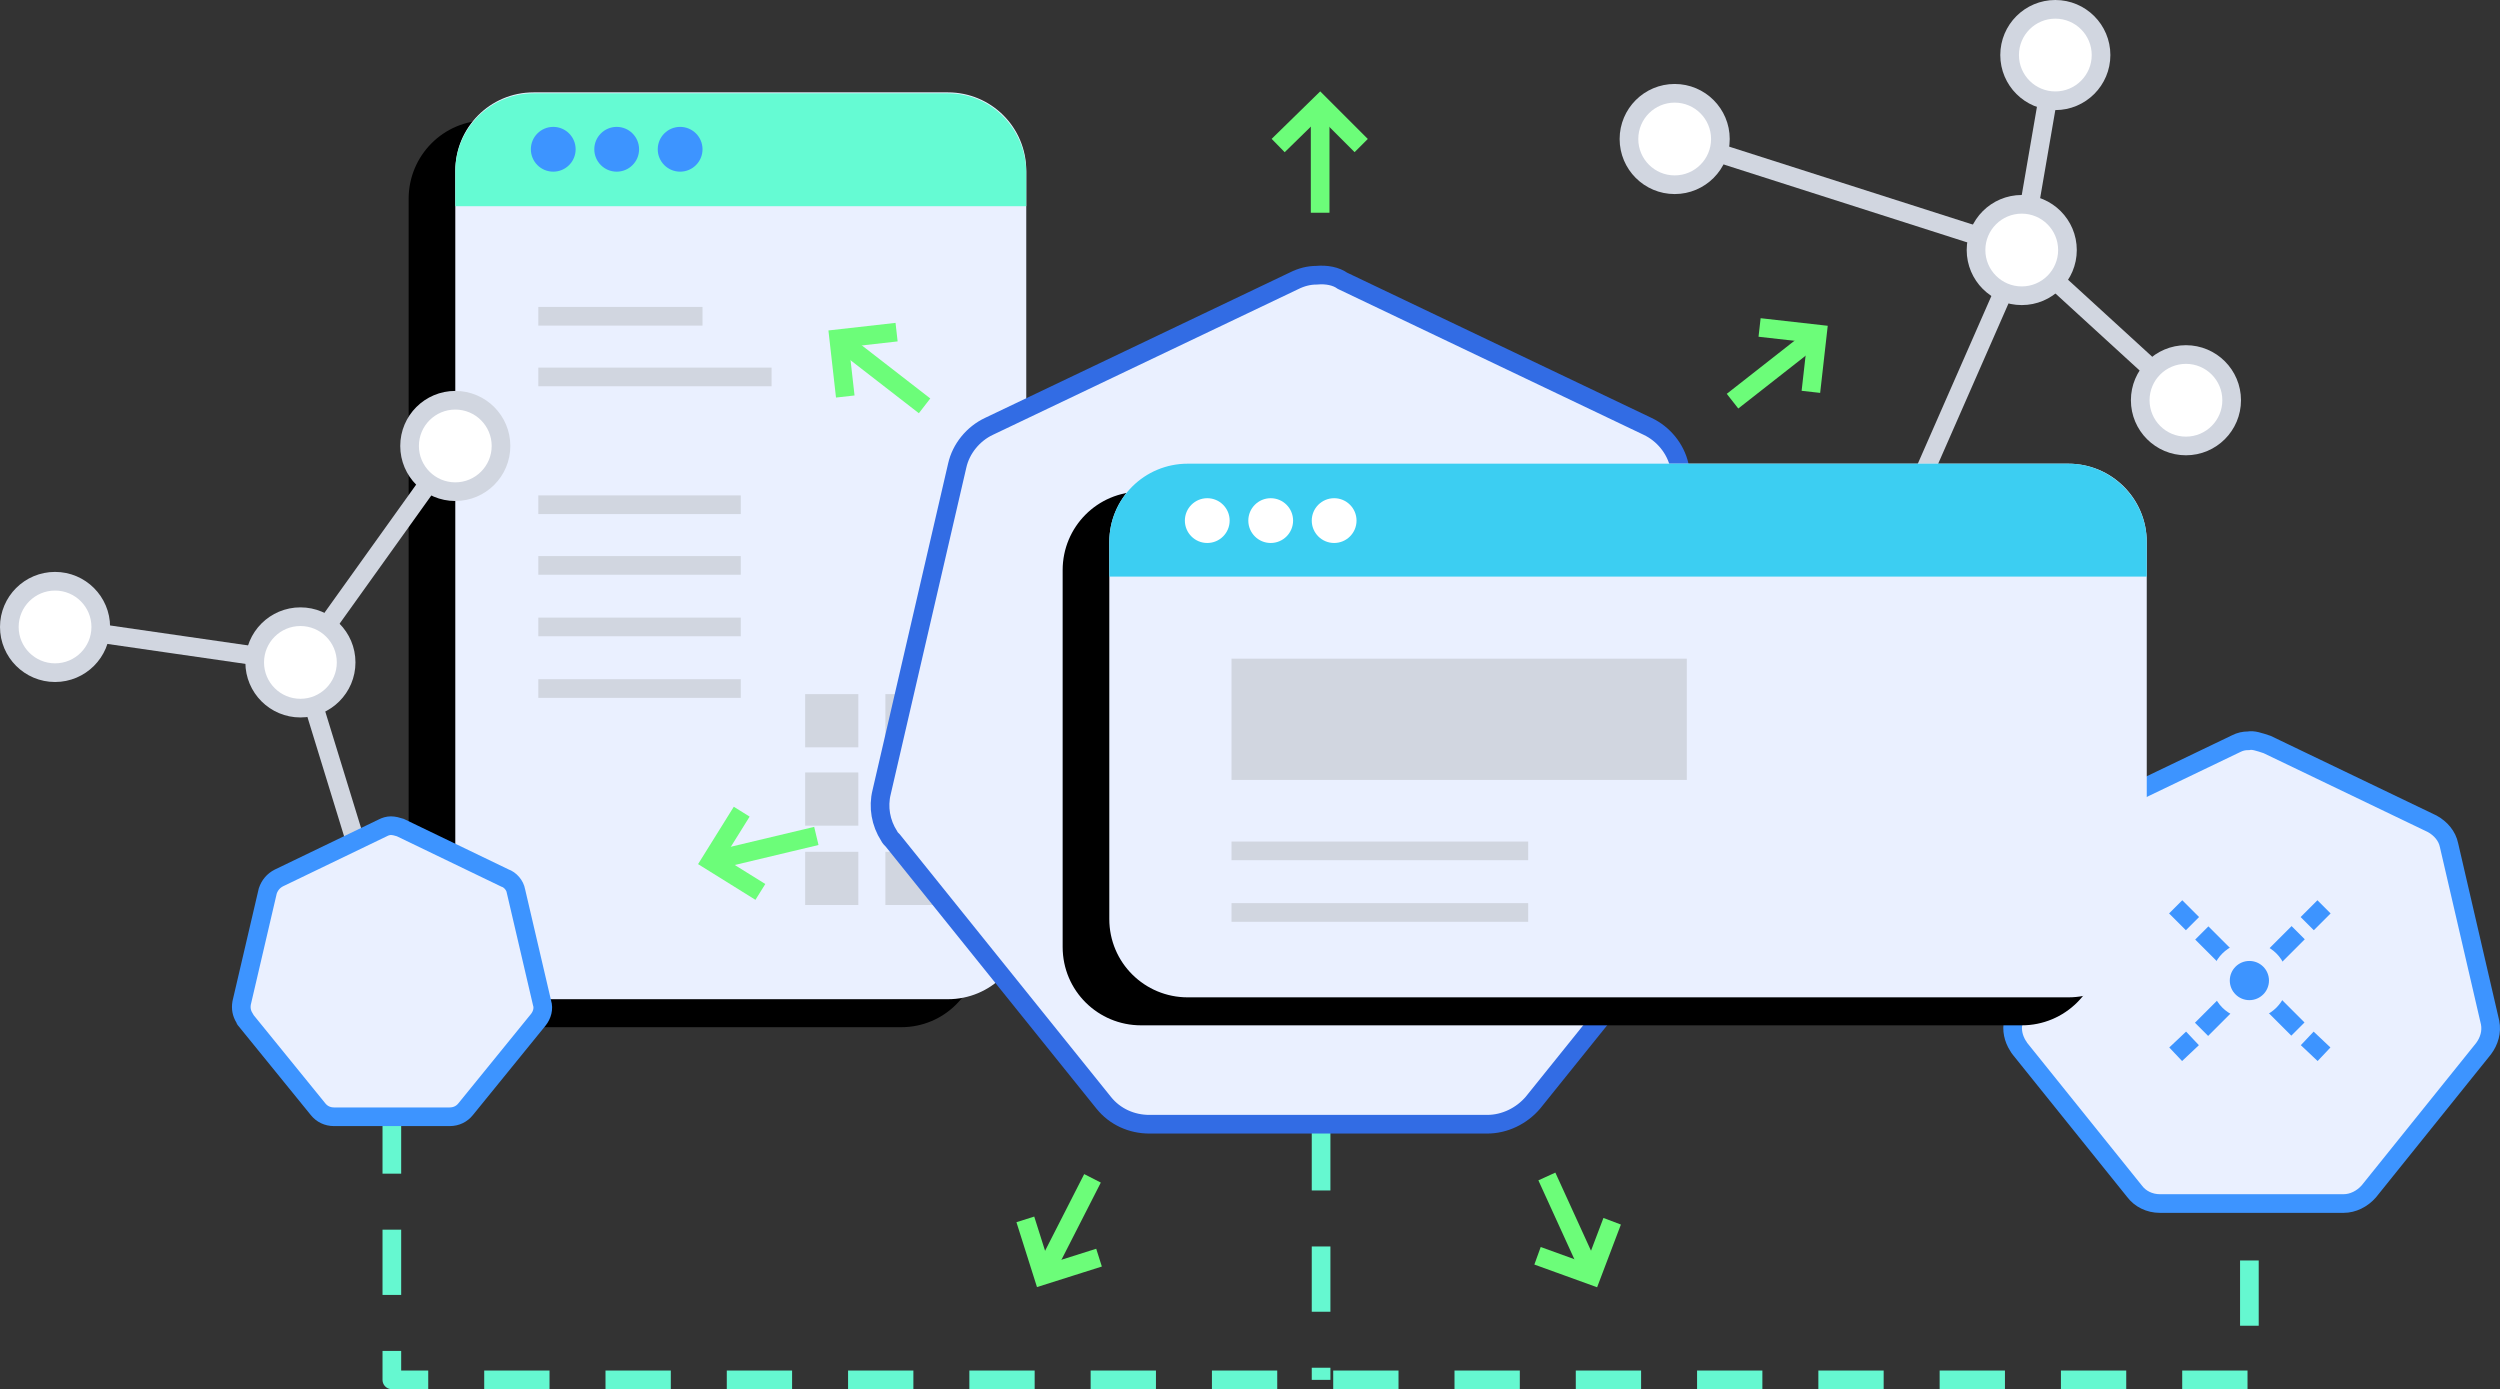 <?xml version="1.0" encoding="utf-8"?>
<svg x="134.7pt" y="76.6pt" width="267.962pt" height="148.9pt" viewBox="134.7 76.6 267.962 148.9" xmlns="http://www.w3.org/2000/svg" xmlns:xlink="http://www.w3.org/1999/xlink">
  <rect x="134.7" y="76.6" width="267.962" height="148.9" fill="#333333" stroke="none"/>
  <g id="1">
    <title>Group</title>
    <g id="2">
      <title>Group</title>
      <defs>
        <title>Shape 273</title>
        <g id="3">
          <defs>
            <path id="4" d="M166.9,147.6 C166.9,147.6,173.6,169.4,173.6,169.4"/>
          </defs>
          <use xlink:href="#4" style="fill:none;opacity:1;stroke:#d1d6e0;stroke-linecap:butt;stroke-linejoin:miter;stroke-miterlimit:10;stroke-opacity:1;stroke-width:2;"/>
        </g>
      </defs>
      <use xlink:href="#3"/>
      <g id="5">
        <title>Group</title>
        <defs>
          <title>Shape 274</title>
          <g id="6">
            <defs>
              <path id="7" d="M338.5,132.8 C338.5,132.8,351.4,103.4,351.4,103.4 C351.4,103.4,369,119.5,369,119.5"/>
            </defs>
            <use xlink:href="#7" style="fill:none;opacity:1;stroke:#d1d6e0;stroke-linecap:butt;stroke-linejoin:miter;stroke-miterlimit:10;stroke-opacity:1;stroke-width:2;"/>
          </g>
        </defs>
        <use xlink:href="#6"/>
        <defs>
          <title>Shape 275</title>
          <g id="8">
            <defs>
              <path id="9" d="M355,82.5 C355,82.5,351.4,103.4,351.4,103.4 C351.4,103.4,314.2,91.5,314.2,91.5"/>
            </defs>
            <use xlink:href="#9" style="fill:none;opacity:1;stroke:#d1d6e0;stroke-linecap:butt;stroke-linejoin:miter;stroke-miterlimit:10;stroke-opacity:1;stroke-width:2;"/>
          </g>
        </defs>
        <use xlink:href="#8"/>
        <defs>
          <title>Shape 276</title>
          <g id="10">
            <defs>
              <path id="11" d="M356.3,103.4 C356.3,106.106,354.106,108.3,351.4,108.3 C348.694,108.3,346.5,106.106,346.5,103.4 C346.5,100.694,348.694,98.5,351.4,98.5 C354.106,98.5,356.3,100.694,356.3,103.4"/>
            </defs>
            <use xlink:href="#11" style="fill:#ffffff;fill-opacity:1;fill-rule:evenodd;opacity:1;stroke:none;"/>
            <use xlink:href="#11" style="fill:none;opacity:1;stroke:#d1d6e0;stroke-linecap:butt;stroke-linejoin:miter;stroke-miterlimit:10;stroke-opacity:1;stroke-width:2;"/>
          </g>
        </defs>
        <use xlink:href="#10"/>
        <defs>
          <title>Shape 277</title>
          <g id="12">
            <defs>
              <path id="13" d="M359.9,82.5 C359.9,85.206,357.706,87.4,355,87.4 C352.294,87.4,350.1,85.206,350.1,82.5 C350.1,79.794,352.294,77.6,355,77.6 C357.706,77.6,359.9,79.794,359.9,82.5"/>
            </defs>
            <use xlink:href="#13" style="fill:#ffffff;fill-opacity:1;fill-rule:evenodd;opacity:1;stroke:none;"/>
            <use xlink:href="#13" style="fill:none;opacity:1;stroke:#d1d6e0;stroke-linecap:butt;stroke-linejoin:miter;stroke-miterlimit:10;stroke-opacity:1;stroke-width:2;"/>
          </g>
        </defs>
        <use xlink:href="#12"/>
        <defs>
          <title>Shape 278</title>
          <g id="14">
            <defs>
              <path id="15" d="M319.1,91.5 C319.1,94.206,316.906,96.4,314.2,96.4 C311.494,96.4,309.3,94.206,309.3,91.5 C309.3,88.794,311.494,86.6,314.2,86.6 C316.906,86.6,319.1,88.794,319.1,91.5"/>
            </defs>
            <use xlink:href="#15" style="fill:#ffffff;fill-opacity:1;fill-rule:evenodd;opacity:1;stroke:none;"/>
            <use xlink:href="#15" style="fill:none;opacity:1;stroke:#d1d6e0;stroke-linecap:butt;stroke-linejoin:miter;stroke-miterlimit:10;stroke-opacity:1;stroke-width:2;"/>
          </g>
        </defs>
        <use xlink:href="#14"/>
        <defs>
          <title>Shape 279</title>
          <g id="16">
            <defs>
              <path id="17" d="M343.4,132.8 C343.4,135.506,341.206,137.7,338.5,137.7 C335.794,137.7,333.6,135.506,333.6,132.8 C333.6,130.094,335.794,127.9,338.5,127.9 C341.206,127.9,343.4,130.094,343.4,132.8"/>
            </defs>
            <use xlink:href="#17" style="fill:#ffffff;fill-opacity:1;fill-rule:evenodd;opacity:1;stroke:none;"/>
            <use xlink:href="#17" style="fill:none;opacity:1;stroke:#d1d6e0;stroke-linecap:butt;stroke-linejoin:miter;stroke-miterlimit:10;stroke-opacity:1;stroke-width:2;"/>
          </g>
        </defs>
        <use xlink:href="#16"/>
        <defs>
          <title>Shape 280</title>
          <g id="18">
            <defs>
              <path id="19" d="M373.9,119.5 C373.9,122.206,371.706,124.4,369,124.4 C366.294,124.4,364.1,122.206,364.1,119.5 C364.1,116.794,366.294,114.6,369,114.6 C371.706,114.6,373.9,116.794,373.9,119.5"/>
            </defs>
            <use xlink:href="#19" style="fill:#ffffff;fill-opacity:1;fill-rule:evenodd;opacity:1;stroke:none;"/>
            <use xlink:href="#19" style="fill:none;opacity:1;stroke:#d1d6e0;stroke-linecap:butt;stroke-linejoin:miter;stroke-miterlimit:10;stroke-opacity:1;stroke-width:2;"/>
          </g>
        </defs>
        <use xlink:href="#18"/>
      </g>
      <defs>
        <title>Shape 281</title>
        <g id="20">
          <defs>
            <path id="21" d="M176.7,195.4 C176.7,195.4,176.7,224.5,176.7,224.5 C176.7,224.5,375.8,224.5,375.8,224.5 C375.8,224.5,375.8,205.5,375.8,205.5"/>
          </defs>
          <use xlink:href="#21" style="fill:none;opacity:1;stroke:#65f8d0;stroke-dasharray:7, 6;stroke-dashoffset:0;stroke-linecap:butt;stroke-linejoin:round;stroke-miterlimit:10;stroke-opacity:1;stroke-width:2;"/>
        </g>
      </defs>
      <use xlink:href="#20"/>
      <defs>
        <title>Shape 282</title>
        <g id="22">
          <defs>
            <path id="23" d="M375.7,156 C375.2,156,374.8,156.1,374.4,156.3 C368.5,159.133,362.6,161.967,356.7,164.8 C355.8,165.2,355.1,166.1,354.9,167.1 C353.433,173.433,351.967,179.767,350.5,186.1 C350.3,187,350.5,187.9,351,188.7 C351.1,188.8,351.1,188.9,351.2,189 C355.3,194.1,359.4,199.2,363.5,204.3 C364.1,205.1,365.1,205.6,366.2,205.6 C372.767,205.6,379.333,205.6,385.9,205.6 C386.9,205.6,387.9,205.1,388.6,204.3 C392.7,199.2,396.8,194.1,400.9,189 C401.5,188.2,401.8,187.2,401.6,186.2 C400.133,179.867,398.667,173.533,397.2,167.2 C397,166.2,396.3,165.4,395.4,164.9 C389.5,162.067,383.6,159.233,377.7,156.4 C376.8,156.1,376.2,155.9,375.7,156 z"/>
          </defs>
          <use xlink:href="#23" style="fill:#eaf0ff;fill-opacity:1;fill-rule:evenodd;opacity:1;stroke:none;"/>
          <use xlink:href="#23" style="fill:none;opacity:1;stroke:#3d94ff;stroke-linecap:butt;stroke-linejoin:miter;stroke-miterlimit:10;stroke-opacity:1;stroke-width:2;"/>
        </g>
      </defs>
      <use xlink:href="#22"/>
      <g id="24">
        <title>Group</title>
        <g id="25">
          <title>Group</title>
          <g id="26">
            <title>Group</title>
            <g id="27">
              <title>Group</title>
              <defs>
                <title>Shape 283</title>
                <g id="28">
                  <defs>
                    <path id="29" d="M231.3,186.7 C216.5,186.7,201.7,186.7,186.9,186.7 C182.3,186.7,178.5,183,178.5,178.3 C178.5,178.3,178.5,97.9,178.5,97.9 C178.5,93.3,182.2,89.5,186.9,89.5 C201.7,89.5,216.5,89.5,231.3,89.5 C235.9,89.5,239.7,93.2,239.7,97.9 C239.7,124.7,239.7,151.5,239.7,178.3 C239.6,183,235.9,186.7,231.3,186.7 z"/>
                  </defs>
                  <use xlink:href="#29" style="fill:#000000;fill-opacity:1;fill-rule:evenodd;opacity:1;stroke:none;"/>
                </g>
              </defs>
              <use xlink:href="#28"/>
            </g>
            <g id="30">
              <title>Group</title>
              <defs>
                <title>Shape 284</title>
                <g id="31">
                  <defs>
                    <path id="32" d="M236.3,183.7 C221.5,183.7,206.7,183.7,191.9,183.7 C187.3,183.7,183.5,180,183.5,175.3 C183.5,175.3,183.5,94.9,183.5,94.9 C183.5,90.3,187.2,86.5,191.9,86.5 C206.7,86.5,221.5,86.5,236.3,86.5 C240.9,86.5,244.7,90.2,244.7,94.9 C244.7,121.7,244.7,148.5,244.7,175.3 C244.6,180,240.9,183.7,236.3,183.7 z"/>
                  </defs>
                  <use xlink:href="#32" style="fill:#eaf0ff;fill-opacity:1;fill-rule:evenodd;opacity:1;stroke:none;"/>
                </g>
              </defs>
              <use xlink:href="#31"/>
            </g>
            <defs>
              <title>Shape 285</title>
              <g id="33">
                <defs>
                  <path id="34" d="M236.3,86.6 C221.5,86.6,206.7,86.6,191.9,86.6 C187.3,86.6,183.5,90.3,183.5,95 C183.5,96.233,183.5,97.467,183.5,98.7 C203.9,98.7,224.3,98.7,244.7,98.7 C244.7,97.467,244.7,96.233,244.7,95 C244.6,90.3,240.9,86.6,236.3,86.6 z"/>
                </defs>
                <use xlink:href="#34" style="fill:#65fbd3;fill-opacity:1;fill-rule:evenodd;opacity:1;stroke:none;"/>
              </g>
            </defs>
            <use xlink:href="#33"/>
            <g id="35">
              <title>Group</title>
              <defs>
                <title>Shape 286</title>
                <g id="36">
                  <defs>
                    <path id="37" d="M196.4,92.6 C196.4,93.925,195.325,95,194,95 C192.675,95,191.6,93.925,191.6,92.6 C191.6,91.275,192.675,90.2,194,90.2 C195.325,90.2,196.4,91.275,196.4,92.6"/>
                  </defs>
                  <use xlink:href="#37" style="fill:#3d94ff;fill-opacity:1;fill-rule:evenodd;opacity:1;stroke:none;"/>
                </g>
              </defs>
              <use xlink:href="#36"/>
            </g>
            <g id="38">
              <title>Group</title>
              <defs>
                <title>Shape 287</title>
                <g id="39">
                  <defs>
                    <path id="40" d="M203.2,92.6 C203.2,93.925,202.125,95,200.8,95 C199.475,95,198.4,93.925,198.4,92.6 C198.4,91.275,199.475,90.2,200.8,90.2 C202.125,90.2,203.2,91.275,203.2,92.6"/>
                  </defs>
                  <use xlink:href="#40" style="fill:#3d94ff;fill-opacity:1;fill-rule:evenodd;opacity:1;stroke:none;"/>
                </g>
              </defs>
              <use xlink:href="#39"/>
            </g>
            <g id="41">
              <title>Group</title>
              <defs>
                <title>Shape 288</title>
                <g id="42">
                  <defs>
                    <path id="43" d="M210,92.6 C210,93.925,208.925,95,207.6,95 C206.275,95,205.2,93.925,205.2,92.6 C205.2,91.275,206.275,90.2,207.6,90.2 C208.925,90.2,210,91.275,210,92.6"/>
                  </defs>
                  <use xlink:href="#43" style="fill:#3d94ff;fill-opacity:1;fill-rule:evenodd;opacity:1;stroke:none;"/>
                </g>
              </defs>
              <use xlink:href="#42"/>
            </g>
          </g>
        </g>
        <g id="44">
          <title>Group</title>
          <defs>
            <title>Shape 289</title>
            <g id="45">
              <defs>
                <path id="46" d="M192.4,110.5 C192.4,110.5,210,110.5,210,110.5"/>
              </defs>
              <use xlink:href="#46" style="fill:none;opacity:1;stroke:#d1d6e0;stroke-linecap:butt;stroke-linejoin:miter;stroke-miterlimit:10;stroke-opacity:1;stroke-width:2;"/>
            </g>
          </defs>
          <use xlink:href="#45"/>
          <defs>
            <title>Shape 290</title>
            <g id="47">
              <defs>
                <path id="48" d="M192.4,117 C192.4,117,217.4,117,217.4,117"/>
              </defs>
              <use xlink:href="#48" style="fill:none;opacity:1;stroke:#d1d6e0;stroke-linecap:butt;stroke-linejoin:miter;stroke-miterlimit:10;stroke-opacity:1;stroke-width:2;"/>
            </g>
          </defs>
          <use xlink:href="#47"/>
          <defs>
            <title>Shape 291</title>
            <g id="49">
              <defs>
                <path id="50" d="M192.4,130.7 C192.4,130.7,214.1,130.7,214.1,130.7"/>
              </defs>
              <use xlink:href="#50" style="fill:none;opacity:1;stroke:#d1d6e0;stroke-linecap:butt;stroke-linejoin:miter;stroke-miterlimit:10;stroke-opacity:1;stroke-width:2;"/>
            </g>
          </defs>
          <use xlink:href="#49"/>
          <defs>
            <title>Shape 292</title>
            <g id="51">
              <defs>
                <path id="52" d="M192.4,137.2 C192.4,137.2,214.1,137.2,214.1,137.2"/>
              </defs>
              <use xlink:href="#52" style="fill:none;opacity:1;stroke:#d1d6e0;stroke-linecap:butt;stroke-linejoin:miter;stroke-miterlimit:10;stroke-opacity:1;stroke-width:2;"/>
            </g>
          </defs>
          <use xlink:href="#51"/>
          <defs>
            <title>Shape 293</title>
            <g id="53">
              <defs>
                <path id="54" d="M192.4,143.8 C192.4,143.8,214.1,143.8,214.1,143.8"/>
              </defs>
              <use xlink:href="#54" style="fill:none;opacity:1;stroke:#d1d6e0;stroke-linecap:butt;stroke-linejoin:miter;stroke-miterlimit:10;stroke-opacity:1;stroke-width:2;"/>
            </g>
          </defs>
          <use xlink:href="#53"/>
          <defs>
            <title>Shape 294</title>
            <g id="55">
              <defs>
                <path id="56" d="M192.4,150.4 C192.4,150.4,214.1,150.4,214.1,150.4"/>
              </defs>
              <use xlink:href="#56" style="fill:none;opacity:1;stroke:#d1d6e0;stroke-linecap:butt;stroke-linejoin:miter;stroke-miterlimit:10;stroke-opacity:1;stroke-width:2;"/>
            </g>
          </defs>
          <use xlink:href="#55"/>
        </g>
        <g id="57">
          <title>Group</title>
          <g id="58">
            <title>Group</title>
            <defs>
              <title>Shape 295</title>
              <g id="59">
                <defs>
                  <path id="60" d="M229.6,167.9 C231.5,167.9,233.4,167.9,235.3,167.9 C235.3,169.8,235.3,171.7,235.3,173.6 C233.4,173.6,231.5,173.6,229.6,173.6 C229.6,171.7,229.6,169.8,229.6,167.9 z"/>
                </defs>
                <use xlink:href="#60" style="fill:#d1d6e0;fill-opacity:1;fill-rule:evenodd;opacity:1;stroke:none;"/>
              </g>
            </defs>
            <use xlink:href="#59"/>
            <defs>
              <title>Shape 296</title>
              <g id="61">
                <defs>
                  <path id="62" d="M221,167.9 C222.9,167.9,224.8,167.9,226.7,167.9 C226.7,169.8,226.7,171.7,226.7,173.6 C224.8,173.6,222.9,173.6,221,173.6 C221,171.7,221,169.8,221,167.9 z"/>
                </defs>
                <use xlink:href="#62" style="fill:#d1d6e0;fill-opacity:1;fill-rule:evenodd;opacity:1;stroke:none;"/>
              </g>
            </defs>
            <use xlink:href="#61"/>
          </g>
          <g id="63">
            <title>Group</title>
            <defs>
              <title>Shape 297</title>
              <g id="64">
                <defs>
                  <path id="65" d="M229.6,159.4 C231.5,159.4,233.4,159.4,235.3,159.4 C235.3,161.3,235.3,163.2,235.3,165.1 C233.4,165.1,231.5,165.1,229.6,165.1 C229.6,163.2,229.6,161.3,229.6,159.4 z"/>
                </defs>
                <use xlink:href="#65" style="fill:#d1d6e0;fill-opacity:1;fill-rule:evenodd;opacity:1;stroke:none;"/>
              </g>
            </defs>
            <use xlink:href="#64"/>
            <defs>
              <title>Shape 298</title>
              <g id="66">
                <defs>
                  <path id="67" d="M221,159.4 C222.9,159.4,224.8,159.4,226.7,159.4 C226.7,161.3,226.7,163.2,226.7,165.1 C224.8,165.1,222.9,165.1,221,165.1 C221,163.2,221,161.3,221,159.4 z"/>
                </defs>
                <use xlink:href="#67" style="fill:#d1d6e0;fill-opacity:1;fill-rule:evenodd;opacity:1;stroke:none;"/>
              </g>
            </defs>
            <use xlink:href="#66"/>
          </g>
          <g id="68">
            <title>Group</title>
            <defs>
              <title>Shape 299</title>
              <g id="69">
                <defs>
                  <path id="70" d="M229.6,151 C231.5,151,233.4,151,235.3,151 C235.3,152.9,235.3,154.8,235.3,156.7 C233.4,156.7,231.5,156.7,229.6,156.7 C229.6,154.8,229.6,152.9,229.6,151 z"/>
                </defs>
                <use xlink:href="#70" style="fill:#d1d6e0;fill-opacity:1;fill-rule:evenodd;opacity:1;stroke:none;"/>
              </g>
            </defs>
            <use xlink:href="#69"/>
            <defs>
              <title>Shape 300</title>
              <g id="71">
                <defs>
                  <path id="72" d="M221,151 C222.9,151,224.8,151,226.7,151 C226.7,152.9,226.7,154.8,226.7,156.7 C224.8,156.7,222.9,156.7,221,156.7 C221,154.8,221,152.9,221,151 z"/>
                </defs>
                <use xlink:href="#72" style="fill:#d1d6e0;fill-opacity:1;fill-rule:evenodd;opacity:1;stroke:none;"/>
              </g>
            </defs>
            <use xlink:href="#71"/>
          </g>
        </g>
      </g>
      <defs>
        <title>Shape 301</title>
        <g id="73">
          <defs>
            <path id="74" d="M276.3,197.2 C276.3,197.2,276.3,224.5,276.3,224.5"/>
          </defs>
          <use xlink:href="#74" style="fill:none;opacity:1;stroke:#65f8d0;stroke-dasharray:7, 6;stroke-dashoffset:0;stroke-linecap:butt;stroke-linejoin:round;stroke-miterlimit:10;stroke-opacity:1;stroke-width:2;"/>
        </g>
      </defs>
      <use xlink:href="#73"/>
      <g id="75">
        <title>Group</title>
        <g id="76">
          <title>Group</title>
          <g id="77">
            <title>Group</title>
            <defs>
              <title>Shape 302</title>
              <g id="78">
                <defs>
                  <path id="79" d="M383.8,189.6 C383.8,189.6,382,187.9,382,187.9"/>
                </defs>
                <use xlink:href="#79" style="fill:none;opacity:1;stroke:#3d94ff;stroke-linecap:butt;stroke-linejoin:round;stroke-miterlimit:4;stroke-opacity:1;stroke-width:2;"/>
              </g>
            </defs>
            <use xlink:href="#78"/>
            <defs>
              <title>Shape 303</title>
              <g id="80">
                <defs>
                  <path id="81" d="M381,186.9 C381,186.9,378.1,184,378.1,184"/>
                </defs>
                <use xlink:href="#81" style="fill:none;opacity:1;stroke:#3d94ff;stroke-dasharray:3.435, 1.374;stroke-dashoffset:0;stroke-linecap:butt;stroke-linejoin:round;stroke-miterlimit:4;stroke-opacity:1;stroke-width:2;"/>
              </g>
            </defs>
            <use xlink:href="#80"/>
            <defs>
              <title>Shape 304</title>
              <g id="82">
                <defs>
                  <path id="83" d="M377.6,183.5 C377.6,183.5,375.8,181.7,375.8,181.7 C375.8,181.7,377.6,180,377.6,180"/>
                </defs>
                <use xlink:href="#83" style="fill:none;opacity:1;stroke:#3d94ff;stroke-linecap:butt;stroke-linejoin:round;stroke-miterlimit:4;stroke-opacity:1;stroke-width:2;"/>
              </g>
            </defs>
            <use xlink:href="#82"/>
            <defs>
              <title>Shape 305</title>
              <g id="84">
                <defs>
                  <path id="85" d="M378.6,179 C378.6,179,381.5,176.1,381.5,176.1"/>
                </defs>
                <use xlink:href="#85" style="fill:none;opacity:1;stroke:#3d94ff;stroke-dasharray:3.435, 1.374;stroke-dashoffset:0;stroke-linecap:butt;stroke-linejoin:round;stroke-miterlimit:4;stroke-opacity:1;stroke-width:2;"/>
              </g>
            </defs>
            <use xlink:href="#84"/>
            <defs>
              <title>Shape 306</title>
              <g id="86">
                <defs>
                  <path id="87" d="M382,175.6 C382,175.6,383.8,173.8,383.8,173.8"/>
                </defs>
                <use xlink:href="#87" style="fill:none;opacity:1;stroke:#3d94ff;stroke-linecap:butt;stroke-linejoin:round;stroke-miterlimit:4;stroke-opacity:1;stroke-width:2;"/>
              </g>
            </defs>
            <use xlink:href="#86"/>
          </g>
        </g>
        <g id="88">
          <title>Group</title>
          <g id="89">
            <title>Group</title>
            <defs>
              <title>Shape 307</title>
              <g id="90">
                <defs>
                  <path id="91" d="M367.9,173.8 C367.9,173.8,369.7,175.6,369.7,175.6"/>
                </defs>
                <use xlink:href="#91" style="fill:none;opacity:1;stroke:#3d94ff;stroke-linecap:butt;stroke-linejoin:round;stroke-miterlimit:4;stroke-opacity:1;stroke-width:2;"/>
              </g>
            </defs>
            <use xlink:href="#90"/>
            <defs>
              <title>Shape 308</title>
              <g id="92">
                <defs>
                  <path id="93" d="M370.7,176.6 C370.7,176.6,373.6,179.5,373.6,179.5"/>
                </defs>
                <use xlink:href="#93" style="fill:none;opacity:1;stroke:#3d94ff;stroke-dasharray:3.435, 1.374;stroke-dashoffset:0;stroke-linecap:butt;stroke-linejoin:round;stroke-miterlimit:4;stroke-opacity:1;stroke-width:2;"/>
              </g>
            </defs>
            <use xlink:href="#92"/>
            <defs>
              <title>Shape 309</title>
              <g id="94">
                <defs>
                  <path id="95" d="M374.1,180 C374.1,180,375.8,181.7,375.8,181.7 C375.8,181.7,374.1,183.5,374.1,183.5"/>
                </defs>
                <use xlink:href="#95" style="fill:none;opacity:1;stroke:#3d94ff;stroke-linecap:butt;stroke-linejoin:round;stroke-miterlimit:4;stroke-opacity:1;stroke-width:2;"/>
              </g>
            </defs>
            <use xlink:href="#94"/>
            <defs>
              <title>Shape 310</title>
              <g id="96">
                <defs>
                  <path id="97" d="M373.1,184.5 C373.1,184.5,370.2,187.4,370.2,187.4"/>
                </defs>
                <use xlink:href="#97" style="fill:none;opacity:1;stroke:#3d94ff;stroke-dasharray:3.435, 1.374;stroke-dashoffset:0;stroke-linecap:butt;stroke-linejoin:round;stroke-miterlimit:4;stroke-opacity:1;stroke-width:2;"/>
              </g>
            </defs>
            <use xlink:href="#96"/>
            <defs>
              <title>Shape 311</title>
              <g id="98">
                <defs>
                  <path id="99" d="M369.7,187.9 C369.7,187.9,367.9,189.6,367.9,189.6"/>
                </defs>
                <use xlink:href="#99" style="fill:none;opacity:1;stroke:#3d94ff;stroke-linecap:butt;stroke-linejoin:round;stroke-miterlimit:4;stroke-opacity:1;stroke-width:2;"/>
              </g>
            </defs>
            <use xlink:href="#98"/>
          </g>
        </g>
        <defs>
          <title>Shape 312</title>
          <g id="100">
            <defs>
              <path id="101" d="M378.9,181.7 C378.9,183.412,377.512,184.8,375.8,184.8 C374.088,184.8,372.7,183.412,372.7,181.7 C372.7,179.988,374.088,178.6,375.8,178.6 C377.512,178.6,378.9,179.988,378.9,181.7"/>
            </defs>
            <use xlink:href="#101" style="fill:#3d94ff;fill-opacity:1;fill-rule:evenodd;opacity:1;stroke:none;"/>
            <use xlink:href="#101" style="fill:none;opacity:1;stroke:#eaf0ff;stroke-linecap:butt;stroke-linejoin:miter;stroke-miterlimit:10;stroke-opacity:1;stroke-width:2;"/>
          </g>
        </defs>
        <use xlink:href="#100"/>
      </g>
      <g id="102">
        <title>Group</title>
        <defs>
          <title>Shape 313</title>
          <g id="103">
            <defs>
              <path id="104" d="M140.6,143.8 C140.6,143.8,166.9,147.6,166.9,147.6 C166.9,147.6,183.5,124.4,183.5,124.4"/>
            </defs>
            <use xlink:href="#104" style="fill:none;opacity:1;stroke:#d1d6e0;stroke-linecap:butt;stroke-linejoin:miter;stroke-miterlimit:10;stroke-opacity:1;stroke-width:2;"/>
          </g>
        </defs>
        <use xlink:href="#103"/>
        <defs>
          <title>Shape 314</title>
          <g id="105">
            <defs>
              <path id="106" d="M171.8,147.6 C171.8,150.306,169.606,152.5,166.9,152.5 C164.194,152.5,162,150.306,162,147.6 C162,144.894,164.194,142.7,166.9,142.7 C169.606,142.7,171.8,144.894,171.8,147.6"/>
            </defs>
            <use xlink:href="#106" style="fill:#ffffff;fill-opacity:1;fill-rule:evenodd;opacity:1;stroke:none;"/>
            <use xlink:href="#106" style="fill:none;opacity:1;stroke:#d1d6e0;stroke-linecap:butt;stroke-linejoin:miter;stroke-miterlimit:10;stroke-opacity:1;stroke-width:2;"/>
          </g>
        </defs>
        <use xlink:href="#105"/>
        <defs>
          <title>Shape 315</title>
          <g id="107">
            <defs>
              <path id="108" d="M188.4,124.4 C188.4,127.106,186.206,129.3,183.5,129.3 C180.794,129.3,178.6,127.106,178.6,124.4 C178.6,121.694,180.794,119.5,183.5,119.5 C186.206,119.5,188.4,121.694,188.4,124.4"/>
            </defs>
            <use xlink:href="#108" style="fill:#ffffff;fill-opacity:1;fill-rule:evenodd;opacity:1;stroke:none;"/>
            <use xlink:href="#108" style="fill:none;opacity:1;stroke:#d1d6e0;stroke-linecap:butt;stroke-linejoin:miter;stroke-miterlimit:10;stroke-opacity:1;stroke-width:2;"/>
          </g>
        </defs>
        <use xlink:href="#107"/>
        <defs>
          <title>Shape 316</title>
          <g id="109">
            <defs>
              <path id="110" d="M145.5,143.8 C145.5,146.506,143.306,148.7,140.6,148.7 C137.894,148.7,135.7,146.506,135.7,143.8 C135.7,141.094,137.894,138.9,140.6,138.9 C143.306,138.9,145.5,141.094,145.5,143.8"/>
            </defs>
            <use xlink:href="#110" style="fill:#ffffff;fill-opacity:1;fill-rule:evenodd;opacity:1;stroke:none;"/>
            <use xlink:href="#110" style="fill:none;opacity:1;stroke:#d1d6e0;stroke-linecap:butt;stroke-linejoin:miter;stroke-miterlimit:10;stroke-opacity:1;stroke-width:2;"/>
          </g>
        </defs>
        <use xlink:href="#109"/>
      </g>
      <g id="111">
        <title>Group</title>
        <defs>
          <title>Shape 317</title>
          <g id="112">
            <defs>
              <path id="113" d="M275.8,106.1 C275,106.1,274.2,106.3,273.4,106.7 C262.5,111.9,251.6,117.1,240.7,122.3 C239,123.1,237.7,124.7,237.3,126.5 C234.6,138.167,231.9,149.833,229.2,161.5 C228.8,163.1,229.1,164.8,230,166.2 C230.1,166.4,230.2,166.5,230.4,166.7 C237.933,176.067,245.467,185.433,253,194.8 C254.2,196.3,256,197.1,257.9,197.1 C269.967,197.1,282.033,197.1,294.1,197.1 C296,197.1,297.8,196.2,299,194.8 C306.533,185.433,314.067,176.067,321.6,166.7 C322.8,165.2,323.2,163.3,322.8,161.5 C320.1,149.833,317.4,138.167,314.7,126.5 C314.3,124.7,313,123.1,311.3,122.3 C300.4,117.1,289.5,111.9,278.6,106.7 C277.9,106.2,276.9,106,275.8,106.1 z"/>
            </defs>
            <use xlink:href="#113" style="fill:#eaf0ff;fill-opacity:1;fill-rule:evenodd;opacity:1;stroke:none;"/>
            <use xlink:href="#113" style="fill:none;opacity:1;stroke:#326ce4;stroke-linecap:butt;stroke-linejoin:miter;stroke-miterlimit:10;stroke-opacity:1;stroke-width:2;"/>
          </g>
        </defs>
        <use xlink:href="#112"/>
        <g id="114">
          <title>Group</title>
          <defs>
            <title>Shape 318</title>
            <g id="115">
              <defs>
                <path id="116" d="M276.2,99.4 C276.2,99.4,276.2,88.2,276.2,88.2"/>
              </defs>
              <use xlink:href="#116" style="fill:none;opacity:1;stroke:#6cfd79;stroke-linecap:butt;stroke-linejoin:miter;stroke-miterlimit:10;stroke-opacity:1;stroke-width:2;"/>
            </g>
          </defs>
          <use xlink:href="#115"/>
          <defs>
            <title>Shape 319</title>
            <g id="117">
              <defs>
                <path id="118" d="M271.7,92.2 C271.7,92.2,276.2,87.8,276.2,87.8 C276.2,87.8,280.6,92.2,280.6,92.2"/>
              </defs>
              <use xlink:href="#118" style="fill:none;opacity:1;stroke:#6cfd79;stroke-linecap:butt;stroke-linejoin:miter;stroke-miterlimit:10;stroke-opacity:1;stroke-width:2;"/>
            </g>
          </defs>
          <use xlink:href="#117"/>
        </g>
        <g id="119">
          <title>Group</title>
          <defs>
            <title>Shape 320</title>
            <g id="120">
              <defs>
                <path id="121" d="M320.4,119.6 C320.4,119.6,329.2,112.7,329.2,112.7"/>
              </defs>
              <use xlink:href="#121" style="fill:none;opacity:1;stroke:#6cfd79;stroke-linecap:butt;stroke-linejoin:miter;stroke-miterlimit:10;stroke-opacity:1;stroke-width:2;"/>
            </g>
          </defs>
          <use xlink:href="#120"/>
          <defs>
            <title>Shape 321</title>
            <g id="122">
              <defs>
                <path id="123" d="M323.3,111.7 C323.3,111.7,329.5,112.4,329.5,112.4 C329.5,112.4,328.8,118.6,328.8,118.6"/>
              </defs>
              <use xlink:href="#123" style="fill:none;opacity:1;stroke:#6cfd79;stroke-linecap:butt;stroke-linejoin:miter;stroke-miterlimit:10;stroke-opacity:1;stroke-width:2;"/>
            </g>
          </defs>
          <use xlink:href="#122"/>
        </g>
        <g id="124">
          <title>Group</title>
          <defs>
            <title>Shape 322</title>
            <g id="125">
              <defs>
                <path id="126" d="M233.8,120.1 C233.8,120.1,224.9,113.2,224.9,113.2"/>
              </defs>
              <use xlink:href="#126" style="fill:none;opacity:1;stroke:#6cfd79;stroke-linecap:butt;stroke-linejoin:miter;stroke-miterlimit:10;stroke-opacity:1;stroke-width:2;"/>
            </g>
          </defs>
          <use xlink:href="#125"/>
          <defs>
            <title>Shape 323</title>
            <g id="127">
              <defs>
                <path id="128" d="M230.8,112.2 C230.8,112.2,224.6,112.9,224.6,112.9 C224.6,112.9,225.3,119.1,225.3,119.1"/>
              </defs>
              <use xlink:href="#128" style="fill:none;opacity:1;stroke:#6cfd79;stroke-linecap:butt;stroke-linejoin:miter;stroke-miterlimit:10;stroke-opacity:1;stroke-width:2;"/>
            </g>
          </defs>
          <use xlink:href="#127"/>
        </g>
        <g id="129">
          <title>Group</title>
          <defs>
            <title>Shape 324</title>
            <g id="130">
              <defs>
                <path id="131" d="M300.5,202.7 C300.5,202.7,305.2,213,305.2,213"/>
              </defs>
              <use xlink:href="#131" style="fill:none;opacity:1;stroke:#6cfd79;stroke-linecap:butt;stroke-linejoin:miter;stroke-miterlimit:10;stroke-opacity:1;stroke-width:2;"/>
            </g>
          </defs>
          <use xlink:href="#130"/>
          <defs>
            <title>Shape 325</title>
            <g id="132">
              <defs>
                <path id="133" d="M307.5,207.5 C307.5,207.5,305.3,213.3,305.3,213.3 C305.3,213.3,299.5,211.2,299.5,211.2"/>
              </defs>
              <use xlink:href="#133" style="fill:none;opacity:1;stroke:#6cfd79;stroke-linecap:butt;stroke-linejoin:miter;stroke-miterlimit:10;stroke-opacity:1;stroke-width:2;"/>
            </g>
          </defs>
          <use xlink:href="#132"/>
        </g>
        <g id="134">
          <title>Group</title>
          <defs>
            <title>Shape 326</title>
            <g id="135">
              <defs>
                <path id="136" d="M251.8,202.9 C251.8,202.9,246.7,212.9,246.7,212.9"/>
              </defs>
              <use xlink:href="#136" style="fill:none;opacity:1;stroke:#6cfd79;stroke-linecap:butt;stroke-linejoin:miter;stroke-miterlimit:10;stroke-opacity:1;stroke-width:2;"/>
            </g>
          </defs>
          <use xlink:href="#135"/>
          <defs>
            <title>Shape 327</title>
            <g id="137">
              <defs>
                <path id="138" d="M252.5,211.4 C252.5,211.4,246.5,213.3,246.5,213.3 C246.5,213.3,244.6,207.3,244.6,207.3"/>
              </defs>
              <use xlink:href="#138" style="fill:none;opacity:1;stroke:#6cfd79;stroke-linecap:butt;stroke-linejoin:miter;stroke-miterlimit:10;stroke-opacity:1;stroke-width:2;"/>
            </g>
          </defs>
          <use xlink:href="#137"/>
        </g>
        <g id="139">
          <title>Group</title>
          <defs>
            <title>Shape 328</title>
            <g id="140">
              <defs>
                <path id="141" d="M330.3,166.2 C330.3,166.2,341.2,168.8,341.2,168.8"/>
              </defs>
              <use xlink:href="#141" style="fill:none;opacity:1;stroke:#6cfd79;stroke-linecap:butt;stroke-linejoin:miter;stroke-miterlimit:10;stroke-opacity:1;stroke-width:2;"/>
            </g>
          </defs>
          <use xlink:href="#140"/>
          <defs>
            <title>Shape 329</title>
            <g id="142">
              <defs>
                <path id="143" d="M336.3,172.2 C336.3,172.2,341.6,168.9,341.6,168.9 C341.6,168.9,338.4,163.6,338.4,163.6"/>
              </defs>
              <use xlink:href="#143" style="fill:none;opacity:1;stroke:#6cfd79;stroke-linecap:butt;stroke-linejoin:miter;stroke-miterlimit:10;stroke-opacity:1;stroke-width:2;"/>
            </g>
          </defs>
          <use xlink:href="#142"/>
        </g>
        <g id="144">
          <title>Group</title>
          <defs>
            <title>Shape 330</title>
            <g id="145">
              <defs>
                <path id="146" d="M222.2,166.2 C222.2,166.2,211.3,168.8,211.3,168.8"/>
              </defs>
              <use xlink:href="#146" style="fill:none;opacity:1;stroke:#6cfd79;stroke-linecap:butt;stroke-linejoin:miter;stroke-miterlimit:10;stroke-opacity:1;stroke-width:2;"/>
            </g>
          </defs>
          <use xlink:href="#145"/>
          <defs>
            <title>Shape 331</title>
            <g id="147">
              <defs>
                <path id="148" d="M216.2,172.2 C216.2,172.2,210.9,168.9,210.9,168.9 C210.9,168.9,214.2,163.6,214.2,163.6"/>
              </defs>
              <use xlink:href="#148" style="fill:none;opacity:1;stroke:#6cfd79;stroke-linecap:butt;stroke-linejoin:miter;stroke-miterlimit:10;stroke-opacity:1;stroke-width:2;"/>
            </g>
          </defs>
          <use xlink:href="#147"/>
        </g>
      </g>
      <g id="149">
        <title>Group</title>
        <g id="150">
          <title>Group</title>
          <g id="151">
            <title>Group</title>
            <g id="152">
              <title>Group</title>
              <defs>
                <title>Shape 332</title>
                <g id="153">
                  <defs>
                    <path id="154" d="M351.4,186.5 C319.933,186.5,288.467,186.5,257,186.5 C252.4,186.5,248.6,182.8,248.6,178.1 C248.6,164.633,248.6,151.167,248.6,137.7 C248.6,133.1,252.3,129.3,257,129.3 C288.467,129.3,319.933,129.3,351.4,129.3 C356,129.3,359.8,133,359.8,137.7 C359.8,151.167,359.8,164.633,359.8,178.1 C359.8,182.8,356,186.5,351.4,186.5 z"/>
                  </defs>
                  <use xlink:href="#154" style="fill:#000000;fill-opacity:1;fill-rule:evenodd;opacity:1;stroke:none;"/>
                </g>
              </defs>
              <use xlink:href="#153"/>
            </g>
            <g id="155">
              <title>Group</title>
              <defs>
                <title>Shape 333</title>
                <g id="156">
                  <defs>
                    <path id="157" d="M356.4,183.5 C324.933,183.5,293.467,183.5,262,183.5 C257.4,183.5,253.6,179.8,253.6,175.1 C253.6,161.633,253.6,148.167,253.6,134.7 C253.6,130.1,257.3,126.3,262,126.3 C293.467,126.3,324.933,126.3,356.4,126.3 C361,126.3,364.8,130,364.8,134.7 C364.8,148.167,364.8,161.633,364.8,175.1 C364.8,179.8,361,183.5,356.4,183.5 z"/>
                  </defs>
                  <use xlink:href="#157" style="fill:#eaf0ff;fill-opacity:1;fill-rule:evenodd;opacity:1;stroke:none;"/>
                </g>
              </defs>
              <use xlink:href="#156"/>
            </g>
            <g id="158">
              <title>Group</title>
              <defs>
                <title>Shape 334</title>
                <g id="159">
                  <defs>
                    <path id="160" d="M356.4,126.3 C324.933,126.3,293.467,126.3,262,126.3 C257.4,126.3,253.6,130,253.6,134.7 C253.6,135.933,253.6,137.167,253.6,138.4 C290.667,138.4,327.733,138.4,364.8,138.4 C364.8,137.167,364.8,135.933,364.8,134.7 C364.8,130.1,361,126.3,356.4,126.3 z"/>
                  </defs>
                  <use xlink:href="#160" style="fill:#3ccef2;fill-opacity:1;fill-rule:evenodd;opacity:1;stroke:none;"/>
                </g>
              </defs>
              <use xlink:href="#159"/>
            </g>
            <defs>
              <title>Shape 335</title>
              <g id="161">
                <defs>
                  <path id="162" d="M266.5,132.4 C266.5,133.725,265.425,134.8,264.1,134.8 C262.775,134.8,261.7,133.725,261.7,132.4 C261.7,131.075,262.775,130,264.1,130 C265.425,130,266.5,131.075,266.5,132.4"/>
                </defs>
                <use xlink:href="#162" style="fill:#ffffff;fill-opacity:1;fill-rule:evenodd;opacity:1;stroke:none;"/>
              </g>
            </defs>
            <use xlink:href="#161"/>
            <defs>
              <title>Shape 336</title>
              <g id="163">
                <defs>
                  <path id="164" d="M273.3,132.4 C273.3,133.725,272.225,134.8,270.9,134.8 C269.575,134.8,268.5,133.725,268.5,132.4 C268.5,131.075,269.575,130,270.9,130 C272.225,130,273.3,131.075,273.3,132.4"/>
                </defs>
                <use xlink:href="#164" style="fill:#ffffff;fill-opacity:1;fill-rule:evenodd;opacity:1;stroke:none;"/>
              </g>
            </defs>
            <use xlink:href="#163"/>
            <defs>
              <title>Shape 337</title>
              <g id="165">
                <defs>
                  <path id="166" d="M280.1,132.4 C280.1,133.725,279.025,134.8,277.7,134.8 C276.375,134.8,275.3,133.725,275.3,132.4 C275.3,131.075,276.375,130,277.7,130 C279.025,130,280.1,131.075,280.1,132.4"/>
                </defs>
                <use xlink:href="#166" style="fill:#ffffff;fill-opacity:1;fill-rule:evenodd;opacity:1;stroke:none;"/>
              </g>
            </defs>
            <use xlink:href="#165"/>
          </g>
        </g>
        <g id="167">
          <title>Group</title>
          <defs>
            <title>Shape 338</title>
            <g id="168">
              <defs>
                <path id="169" d="M266.7,167.8 C266.7,167.8,298.5,167.8,298.5,167.8"/>
              </defs>
              <use xlink:href="#169" style="fill:none;opacity:1;stroke:#d1d6e0;stroke-linecap:butt;stroke-linejoin:miter;stroke-miterlimit:10;stroke-opacity:1;stroke-width:2;"/>
            </g>
          </defs>
          <use xlink:href="#168"/>
          <defs>
            <title>Shape 339</title>
            <g id="170">
              <defs>
                <path id="171" d="M266.7,174.4 C266.7,174.4,298.5,174.4,298.5,174.4"/>
              </defs>
              <use xlink:href="#171" style="fill:none;opacity:1;stroke:#d1d6e0;stroke-linecap:butt;stroke-linejoin:miter;stroke-miterlimit:10;stroke-opacity:1;stroke-width:2;"/>
            </g>
          </defs>
          <use xlink:href="#170"/>
        </g>
        <defs>
          <title>Shape 340</title>
          <g id="172">
            <defs>
              <path id="173" d="M266.7,147.2 C282.967,147.2,299.233,147.2,315.5,147.2 C315.5,151.533,315.5,155.867,315.5,160.2 C299.233,160.2,282.967,160.2,266.7,160.2 C266.7,155.867,266.7,151.533,266.7,147.2 z"/>
            </defs>
            <use xlink:href="#173" style="fill:#d1d6e0;fill-opacity:1;fill-rule:evenodd;opacity:1;stroke:none;"/>
          </g>
        </defs>
        <use xlink:href="#172"/>
      </g>
      <defs>
        <title>Shape 341</title>
        <g id="174">
          <defs>
            <path id="175" d="M176.6,165.1 C176.3,165.1,176,165.2,175.8,165.3 C172.067,167.1,168.333,168.9,164.6,170.7 C164,171,163.6,171.5,163.4,172.1 C162.467,176.1,161.533,180.1,160.6,184.1 C160.5,184.7,160.6,185.2,160.9,185.7 C160.9,185.8,161,185.8,161,185.9 C163.6,189.1,166.2,192.3,168.8,195.5 C169.2,196,169.8,196.3,170.5,196.3 C174.633,196.3,178.767,196.3,182.9,196.3 C183.6,196.3,184.2,196,184.6,195.5 C187.2,192.3,189.8,189.1,192.4,185.9 C192.8,185.4,193,184.7,192.8,184.1 C191.867,180.1,190.933,176.1,190,172.1 C189.9,171.5,189.4,170.9,188.8,170.7 C185.067,168.9,181.333,167.1,177.6,165.3 C177.3,165.2,176.9,165.1,176.6,165.1 z"/>
          </defs>
          <use xlink:href="#175" style="fill:#eaf0ff;fill-opacity:1;fill-rule:evenodd;opacity:1;stroke:none;"/>
          <use xlink:href="#175" style="fill:none;opacity:1;stroke:#3d94ff;stroke-linecap:butt;stroke-linejoin:miter;stroke-miterlimit:10;stroke-opacity:1;stroke-width:2;"/>
        </g>
      </defs>
      <use xlink:href="#174"/>
    </g>
  </g>
</svg>
